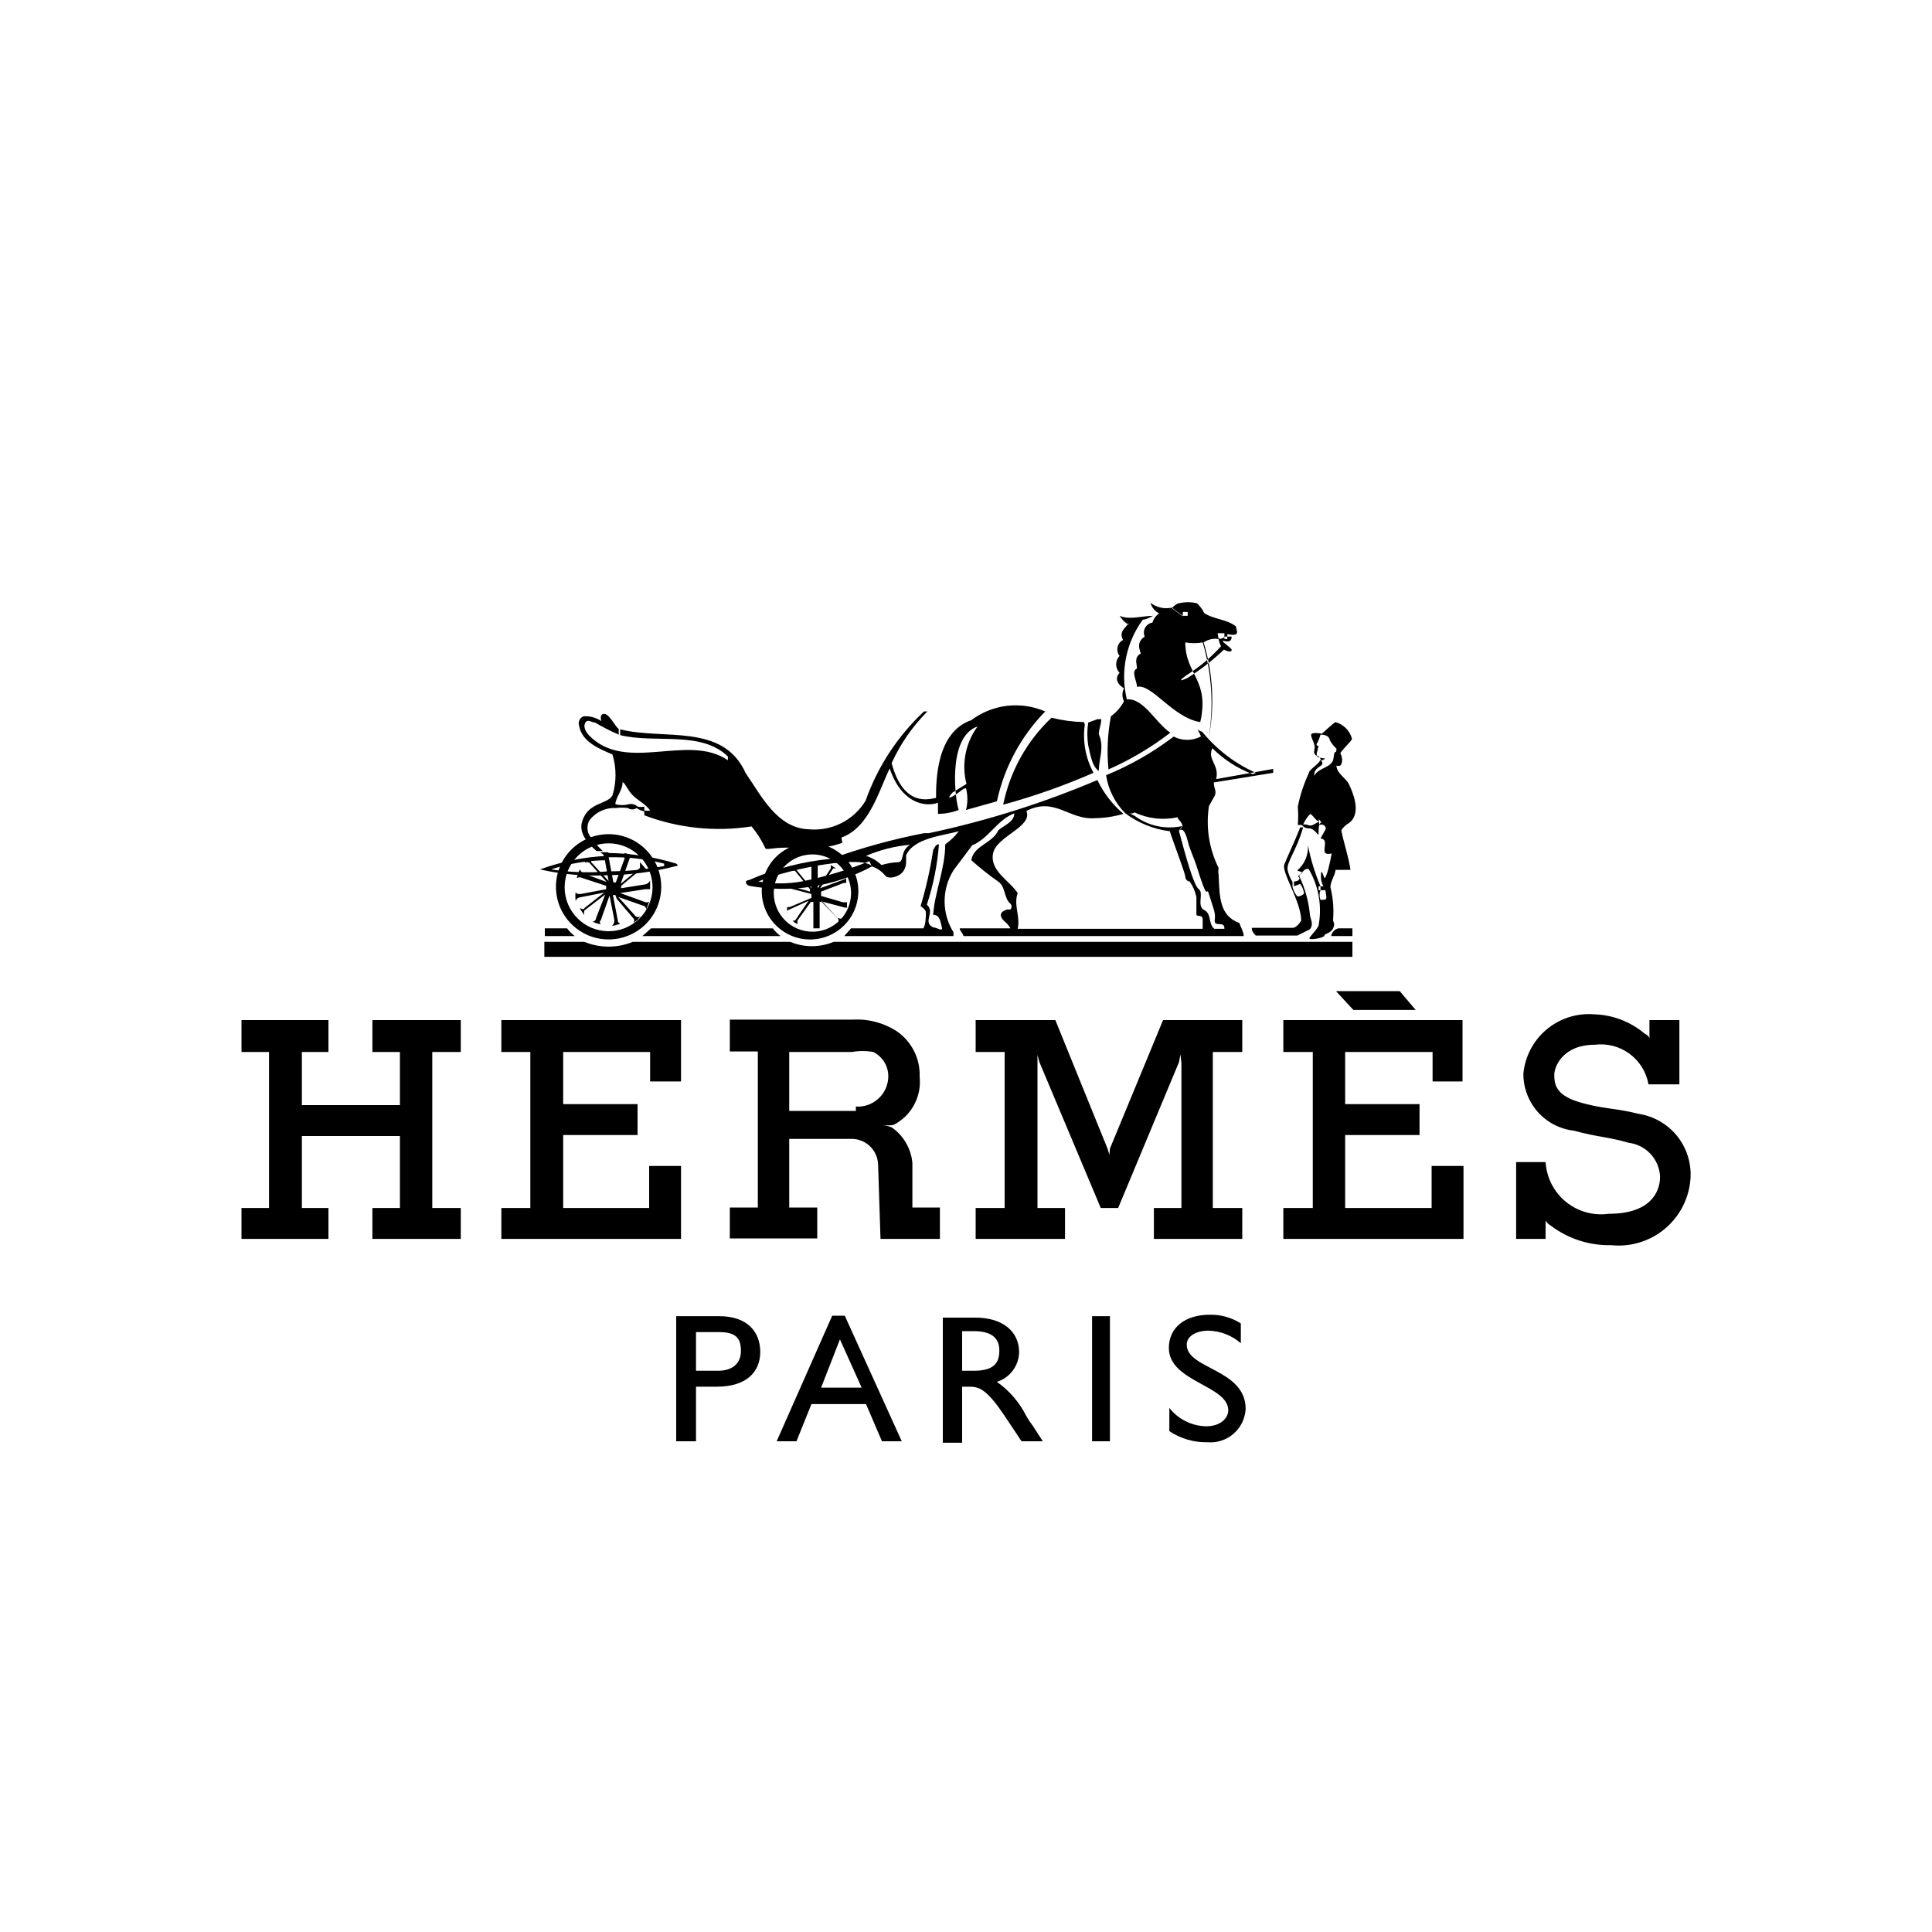<svg width="40" height="40" viewBox="0 0 40 40" fill="none" xmlns="http://www.w3.org/2000/svg">
<path fill-rule="evenodd" clip-rule="evenodd" d="M27.66 20.52H28.98L29.31 20.91H28.02L27.66 20.52ZM11.9 19.38H11.28V19.22H11.74C11.786 19.281 11.839 19.334 11.9 19.38ZM27.56 19.38C27.567 19.342 27.584 19.306 27.611 19.278C27.638 19.249 27.672 19.229 27.71 19.22H28V19.38H27.56ZM17.26 19.5C17.117 19.559 16.965 19.59 16.81 19.59C16.655 19.59 16.503 19.559 16.36 19.5H13.1C12.78 19.632 12.42 19.632 12.1 19.5H11.27V19.81H28V19.5H17.26ZM13.3 19.38L13.48 19.22H16C16.046 19.28 16.099 19.334 16.16 19.38H13.3ZM16.82 19.29C16.979 19.29 17.134 19.243 17.265 19.154C17.397 19.066 17.5 18.941 17.56 18.794C17.62 18.647 17.636 18.486 17.604 18.33C17.572 18.175 17.495 18.032 17.382 17.921C17.269 17.809 17.126 17.734 16.97 17.704C16.814 17.674 16.653 17.692 16.507 17.754C16.361 17.816 16.237 17.92 16.15 18.053C16.063 18.186 16.018 18.341 16.02 18.5C16.023 18.71 16.108 18.911 16.258 19.059C16.408 19.207 16.61 19.29 16.82 19.29V19.45C16.618 19.46 16.418 19.408 16.247 19.302C16.075 19.196 15.939 19.041 15.857 18.856C15.775 18.672 15.751 18.467 15.788 18.268C15.825 18.07 15.921 17.887 16.064 17.744C16.207 17.601 16.39 17.505 16.588 17.468C16.787 17.431 16.992 17.455 17.176 17.537C17.361 17.619 17.517 17.755 17.622 17.926C17.728 18.098 17.78 18.298 17.77 18.5C17.758 18.748 17.654 18.983 17.478 19.158C17.303 19.334 17.068 19.438 16.82 19.45V19.29ZM13.69 18.37C13.692 18.154 13.63 17.941 13.511 17.761C13.392 17.58 13.221 17.439 13.022 17.355C12.822 17.271 12.602 17.249 12.39 17.291C12.178 17.332 11.982 17.436 11.829 17.589C11.676 17.742 11.572 17.937 11.53 18.15C11.489 18.362 11.511 18.582 11.595 18.782C11.679 18.981 11.82 19.151 12.001 19.27C12.181 19.39 12.394 19.452 12.61 19.45C12.896 19.447 13.169 19.333 13.371 19.131C13.573 18.929 13.687 18.656 13.69 18.37H13.51C13.51 18.611 13.414 18.843 13.243 19.013C13.073 19.184 12.841 19.28 12.6 19.28C12.359 19.28 12.127 19.184 11.957 19.013C11.786 18.843 11.69 18.611 11.69 18.37C11.69 18.129 11.786 17.897 11.957 17.727C12.127 17.556 12.359 17.46 12.6 17.46C12.841 17.46 13.073 17.556 13.243 17.727C13.414 17.897 13.51 18.129 13.51 18.37H13.69Z" fill="black"/>
<path fill-rule="evenodd" clip-rule="evenodd" d="M17.33 19L17 18.66L17.49 18.79H17.54C17.533 18.754 17.533 18.716 17.54 18.68H17.45L17 18.55V18.46L17.47 18.28H17.52V18.16C17.518 18.173 17.512 18.184 17.503 18.193C17.494 18.202 17.483 18.208 17.47 18.21L16.98 18.39L17.25 17.98H17.31L17.2 17.91V17.98L16.93 18.39V17.85H16.8V18.39L16.49 18.01V17.95L16.39 18.03C16.413 18.022 16.437 18.022 16.46 18.03L16.77 18.41V18.46L16.32 18.33C16.32 18.33 16.27 18.33 16.27 18.28V18.39H16.34L16.8 18.51V18.59L16.35 18.78H16.3C16.292 18.82 16.292 18.86 16.3 18.9C16.296 18.892 16.294 18.884 16.294 18.875C16.294 18.866 16.296 18.858 16.3 18.85L16.74 18.65L16.46 19.06H16.41C16.436 19.092 16.471 19.116 16.51 19.13C16.51 19.13 16.51 19.08 16.51 19.06L16.79 18.67C16.798 18.674 16.806 18.675 16.815 18.675C16.824 18.675 16.832 18.674 16.84 18.67V19.22H16.97V18.67C16.99 18.676 17.01 18.676 17.03 18.67L17.36 19.03V19.1L17.44 19.02H17.39L17.33 19ZM12.57 17.75C12.967 17.737 13.365 17.781 13.75 17.88C13.75 17.88 13.75 17.88 13.75 17.93C13.368 18.004 12.979 18.041 12.59 18.04C12.197 18.076 11.8 18.062 11.41 18C11.784 17.876 12.176 17.812 12.57 17.81V17.72C12.095 17.742 11.627 17.837 11.18 18C11.642 18.105 12.117 18.146 12.59 18.12C13.066 18.114 13.539 18.05 14 17.93C14.07 17.93 14 17.88 14 17.88C13.537 17.738 13.055 17.664 12.57 17.66V17.75ZM17.44 17.45C17.307 17.496 17.169 17.53 17.03 17.55H16.26C15.98 17.55 15.85 17.61 15.84 17.55C15.766 17.392 15.672 17.244 15.56 17.11C14.813 17.227 14.048 17.148 13.34 16.88V16.78C13.38 16.788 13.42 16.788 13.46 16.78C13.34 16.61 13.15 16.56 13.03 16.38C12.91 16.2 12.95 16.24 12.89 16.19C12.89 16.37 12.75 16.5 12.74 16.65C12.832 16.675 12.928 16.675 13.02 16.65C13.052 16.643 13.085 16.644 13.116 16.653C13.148 16.661 13.176 16.678 13.2 16.7C13.246 16.71 13.294 16.71 13.34 16.7V16.8C13.283 16.787 13.228 16.763 13.18 16.73C13.153 16.748 13.122 16.758 13.09 16.758C13.058 16.758 13.027 16.748 13 16.73C12.917 16.718 12.833 16.718 12.75 16.73C12.644 16.724 12.538 16.745 12.442 16.791C12.346 16.836 12.263 16.904 12.2 16.99C12.175 17.036 12.163 17.088 12.163 17.14C12.163 17.192 12.175 17.244 12.2 17.29C12.28 17.41 12.374 17.521 12.48 17.62H12.35C12.15 17.44 12.01 17.27 12.04 17.06C12.14 16.6 12.56 16.67 12.68 16.47C12.765 16.193 12.765 15.897 12.68 15.62C12.4 15.5 12.05 15.36 11.99 15.03C11.977 14.992 11.979 14.949 11.995 14.912C12.012 14.875 12.042 14.846 12.08 14.83C12.211 14.821 12.341 14.856 12.45 14.93C12.45 14.93 12.4 14.78 12.51 14.78C12.62 14.78 12.76 15.08 12.81 15.09V15.21C12.642 15.137 12.478 15.053 12.32 14.96C12.25 14.96 12.17 14.88 12.12 14.96C12.07 15.04 12.12 15.14 12.19 15.22C12.96 16.02 14.24 15.17 15.07 15.74V15.66C14.5 15.12 13.58 15.4 12.84 15.22V15.1C13.75 15.33 14.97 14.96 15.44 16.01C15.75 16.45 16.08 17.15 16.75 17.17C16.981 17.191 17.212 17.146 17.419 17.042C17.626 16.938 17.799 16.778 17.92 16.58C18.169 15.875 18.584 15.241 19.13 14.73H19.2C18.892 15.04 18.641 15.402 18.46 15.8C18.71 16.73 19.25 16.54 19.38 16.52C19.38 16.18 19.38 15.16 20.11 14.91C20.326 14.747 20.582 14.645 20.851 14.613C21.119 14.582 21.392 14.622 21.64 14.73C21.138 15.243 20.791 15.888 20.64 16.59L20 16.77C20.038 16.622 20.038 16.468 20 16.32C19.93 16.32 19.87 16.41 19.72 16.49C19.57 16.57 19.72 16.41 19.72 16.41L20.01 16.23C19.957 16.027 19.951 15.815 19.991 15.609C20.03 15.403 20.116 15.209 20.24 15.04C19.6 15.26 19.78 16.6 19.85 16.77C19.712 16.822 19.567 16.849 19.42 16.85V16.62C19.14 16.72 18.66 16.62 18.42 15.91C18.19 16.39 17.99 17.14 17.42 17.34L17.44 17.45ZM27.44 15.45H27.36H27.42H27.44Z" fill="black"/>
<path fill-rule="evenodd" clip-rule="evenodd" d="M12.77 18.61L13.11 19.01C13.117 19.017 13.122 19.024 13.126 19.033C13.129 19.041 13.131 19.051 13.131 19.06C13.131 19.069 13.129 19.078 13.126 19.087C13.122 19.096 13.117 19.104 13.11 19.11C13.169 19.074 13.22 19.026 13.26 18.97C13.246 18.981 13.228 18.988 13.21 18.988C13.192 18.988 13.174 18.981 13.16 18.97L12.8 18.57L13.31 18.75C13.36 18.75 13.38 18.81 13.38 18.83L13.44 18.67C13.425 18.678 13.407 18.682 13.39 18.682C13.373 18.682 13.355 18.678 13.34 18.67L12.84 18.49L13.36 18.41H13.46V18.23C13.451 18.25 13.437 18.268 13.42 18.282C13.402 18.296 13.382 18.306 13.36 18.31L12.86 18.39V18.34L13.27 18H13.38L13.25 17.85V17.97L12.85 18.3L13.03 17.79C13.034 17.772 13.045 17.757 13.059 17.746C13.074 17.735 13.092 17.729 13.11 17.73C13.054 17.698 12.993 17.674 12.93 17.66C12.93 17.66 12.93 17.73 12.93 17.78L12.75 18.27H12.7L12.6 17.74C12.589 17.711 12.589 17.679 12.6 17.65C12.54 17.642 12.48 17.642 12.42 17.65C12.44 17.655 12.459 17.665 12.475 17.679C12.491 17.693 12.502 17.71 12.51 17.73L12.6 18.24L12.24 17.85V17.75C12.185 17.775 12.137 17.813 12.1 17.86C12.132 17.848 12.168 17.848 12.2 17.86L12.56 18.26L12.07 18.08C12.07 18.08 11.99 18.01 12.01 17.99C11.979 18.05 11.956 18.114 11.94 18.18C11.958 18.169 11.979 18.164 12 18.164C12.021 18.164 12.042 18.169 12.06 18.18L12.55 18.34V18.41L12.02 18.51C11.97 18.51 11.92 18.51 11.92 18.46C11.909 18.526 11.909 18.594 11.92 18.66C11.92 18.66 11.92 18.6 12 18.58L12.51 18.48L12.1 18.8C12.1 18.85 12 18.8 12 18.8C12 18.8 12.08 18.93 12.1 18.95C12.088 18.918 12.088 18.882 12.1 18.85L12.53 18.52L12.34 19.01C12.34 19.06 12.28 19.09 12.26 19.08C12.318 19.106 12.378 19.126 12.44 19.14C12.44 19.14 12.39 19.09 12.44 19.05L12.62 18.54L12.72 19.05C12.721 19.073 12.717 19.095 12.709 19.116C12.7 19.137 12.687 19.155 12.67 19.17C12.732 19.161 12.792 19.144 12.85 19.12C12.85 19.12 12.79 19.12 12.79 19.05L12.69 18.53H12.74L12.77 18.61ZM27.21 15.52V15.42C27.21 15.37 27.11 15.22 27.16 15.19C27.21 15.16 27.37 15.19 27.37 15.19C27.37 15.19 27.57 15 27.65 14.95C27.731 14.973 27.805 15.016 27.864 15.075C27.924 15.135 27.967 15.209 27.99 15.29C27.99 15.34 27.88 15.42 27.75 15.59C27.8 15.7 27.8 15.79 27.75 15.85C27.724 15.86 27.696 15.86 27.67 15.85C27.67 16.01 27.87 16.11 27.93 16.24C27.99 16.37 28.21 16.83 27.93 17.04C27.865 17.076 27.81 17.128 27.77 17.19C27.82 17.45 27.92 17.73 27.96 18.01H27.65C27.65 18.11 27.52 18.29 27.55 18.39C27.601 18.603 27.618 18.822 27.6 19.04C27.6 19.11 27.65 19.11 27.6 19.22C27.55 19.33 27.43 19.32 27.42 19.37C27.41 19.42 27.11 19.47 27.11 19.43C27.11 19.39 27.27 19.25 27.3 19.16C27.374 18.762 27.303 18.351 27.1 18C27.02 17.95 26.95 18.08 26.9 18.14C27.018 18.389 27.093 18.656 27.12 18.93C27.12 19.01 27.21 19.13 27.12 19.24L26.86 19.37H26C26 19.37 25.9 19.28 25.92 19.21H26.77C26.77 19.21 26.85 19.21 26.94 19.06C26.94 18.67 26.53 18.06 26.59 17.9C26.65 17.74 26.79 17.46 26.92 17.13H26.98C26.84 17.62 26.62 17.87 26.66 18.02C26.68 18.105 26.713 18.186 26.76 18.26V18.36C26.777 18.434 26.811 18.502 26.86 18.56C26.886 18.56 26.912 18.555 26.936 18.545C26.96 18.534 26.982 18.519 27 18.5C26.99 18.428 26.963 18.359 26.92 18.3L26.79 18.35V18.25C26.88 18.25 26.95 18.19 26.87 18.14C27.1 18.02 26.82 18.06 26.87 18.01C26.935 17.952 26.988 17.882 27.024 17.802C27.06 17.723 27.079 17.637 27.08 17.55V17.5C27.136 17.792 27.223 18.077 27.34 18.35V18.43C27.314 18.494 27.314 18.566 27.34 18.63C27.49 18.63 27.47 18.63 27.44 18.43H27.3V18.35H27.4C27.361 18.28 27.343 18.2 27.35 18.12C27.35 18.07 27.35 17.97 27.42 18.18C27.47 18.18 27.55 17.8 27.57 17.67C27.26 17.74 27.57 17.38 27.34 17.36L27.45 17.16C27.45 17.145 27.446 17.13 27.438 17.116C27.431 17.103 27.42 17.092 27.407 17.084C27.394 17.076 27.379 17.071 27.364 17.071C27.349 17.07 27.334 17.073 27.32 17.08L27.3 17C27.25 17 27.2 16.9 27.13 16.85C27.066 16.912 27.015 16.987 26.98 17.07C26.98 17.07 26.98 17.07 27.03 17.07C27.08 17.07 27.12 17.12 27.2 17.07C27.28 17.02 27.33 17.02 27.3 16.95L27.36 17.03C27.3 17.03 27.3 17.18 27.3 17.26C27.3 17.34 27.23 17.15 27.1 17.15C26.97 17.15 26.98 17.07 26.93 17.08H26.87C26.88 16.953 26.88 16.826 26.87 16.7C26.918 16.458 26.996 16.223 27.1 16C27.1 15.93 27.34 15.8 27.33 15.73C27.354 15.747 27.372 15.772 27.38 15.8C27.38 15.88 27.2 15.88 27.21 16.06C27.31 15.88 27.59 15.9 27.61 15.69C27.63 15.48 27.67 15.64 27.67 15.5C27.613 15.449 27.565 15.388 27.53 15.32C27.53 15.32 27.53 15.21 27.34 15.21C27.324 15.265 27.304 15.318 27.28 15.37C27.28 15.37 27.23 15.42 27.28 15.44C27.33 15.46 27.28 15.44 27.28 15.54C27.267 15.559 27.261 15.582 27.261 15.605C27.261 15.628 27.267 15.651 27.28 15.67C27.41 15.73 27.51 15.67 27.36 15.75C27.344 15.712 27.32 15.678 27.29 15.65C27.29 15.65 27.19 15.65 27.21 15.54C27.23 15.43 27.21 15.44 27.21 15.41V15.52ZM22.8 14.89C22.8 15.01 22.75 15.09 22.75 15.2C22.87 15.48 22.75 15.7 22.75 15.96C22.62 15.88 22.58 15.66 22.53 15.43C22.506 15.274 22.506 15.116 22.53 14.96L22.72 14.89H22.8Z" fill="black"/>
<path fill-rule="evenodd" clip-rule="evenodd" d="M22.46 15C22.411 15.344 22.474 15.695 22.64 16C22.034 16.265 21.409 16.486 20.77 16.66C20.91 15.971 21.259 15.343 21.77 14.86C21.989 14.915 22.214 14.945 22.44 14.95L22.46 15ZM20.85 18.83C20.69 18.88 20.69 18.97 20.79 19.07C20.843 19.111 20.887 19.162 20.92 19.22H19.87C19.87 19.27 19.92 19.3 19.95 19.38H25.75C25.75 19.3 25.69 19.2 25.66 19.11C25.25 18.96 25.25 18.58 25.23 18.11C25.222 18.064 25.222 18.016 25.23 17.97C25.033 17.574 24.963 17.127 25.03 16.69L25.13 16.51C25.21 16.39 25.13 16.33 25.13 16.2L26.36 16V15.92L25.18 16.13C25.25 15.83 24.99 15.73 25.1 15.49C25.338 15.728 25.625 15.912 25.94 16.03L26 16C25.568 15.808 25.188 15.517 24.89 15.15C24.853 15.141 24.819 15.124 24.79 15.1C24.79 15.1 24.87 15.23 24.86 15.25C24.773 15.295 24.677 15.318 24.58 15.318C24.483 15.318 24.387 15.295 24.3 15.25C23.87 15.577 23.4 15.846 22.9 16.05C22.946 16.349 23.086 16.626 23.3 16.84C23.569 17.041 23.886 17.169 24.22 17.21C24.28 17.41 24.53 18.05 24.54 18.15C24.55 18.25 24.63 18.25 24.63 18.25C24.698 18.346 24.746 18.455 24.77 18.57V18.92C24.77 19 24.88 18.92 24.9 19.02V19.23H25.14C25.01 19.12 25.09 18.92 24.93 18.84C24.77 18.76 24.93 18.49 24.82 18.41C24.71 18.33 24.54 17.69 24.41 17.21L24.49 17.1C24.318 17.139 24.14 17.141 23.967 17.105C23.794 17.069 23.632 16.995 23.49 16.89C23.25 16.77 23.39 16.89 23.49 16.82C23.767 16.951 24.081 16.986 24.38 16.92C24.38 16.97 24.48 17.02 24.48 17.1L24.4 17.21C24.48 17.13 24.54 17.21 24.59 17.41C24.64 17.61 24.72 17.76 24.77 17.92C24.82 18.08 24.89 18.3 24.94 18.41C24.99 18.52 24.99 18.41 25.02 18.48C25.13 18.84 25.17 18.89 25.15 19.05C25.13 19.21 25.36 19.05 25.35 19.23H21.07C21.13 18.97 20.98 18.74 21.07 18.49C20.9 18.23 20.49 18.03 20.56 17.67C20.63 17.31 21.39 17.12 21.25 16.79C21.84 16.49 22.13 16.98 22.67 16.94C22.87 16.936 23.068 16.906 23.26 16.85C23.033 16.657 22.849 16.419 22.72 16.15C21.595 16.627 20.426 16.996 19.23 17.25H19.13C18.477 17.377 17.835 17.554 17.21 17.78C16.624 17.835 16.05 17.984 15.51 18.22C15.43 18.22 15.41 18.3 15.51 18.34C16.378 18.498 17.273 18.357 18.05 17.94L18 17.83C17.547 18.013 17.079 18.154 16.6 18.25C16.302 18.303 15.998 18.303 15.7 18.25C15.65 18.25 15.65 18.25 15.7 18.25C16.43 17.96 17.86 17.7 18.06 17.94C18.161 17.976 18.251 18.038 18.32 18.12C18.38 18.2 18.52 18.17 18.61 18.12C18.7 18.07 18.76 17.97 18.76 17.85H18.61C18.488 17.854 18.367 17.874 18.25 17.91C18.16 17.822 18.05 17.757 17.93 17.72C18.219 17.596 18.526 17.518 18.84 17.49C18.63 17.63 18.73 17.81 18.61 17.85H18.76V17.71C18.91 17.35 19.53 17.3 19.85 17.21C19.772 17.315 19.677 17.406 19.57 17.48C19.57 17.98 19.35 18.48 19.32 18.94C19.47 18.94 19.47 19.1 19.5 19.2C19.53 19.3 19.39 19.2 19.32 19.2C19.09 19.09 19.37 18.89 19.19 18.73C19.323 18.325 19.407 17.905 19.44 17.48C19.37 17.48 19.35 17.55 19.32 17.6C19.261 17.992 19.174 18.38 19.06 18.76C19.06 18.76 19.17 18.83 19.17 18.89C19.17 18.95 19.17 19.12 19.12 19.22H17.62L17.48 19.38H19.74V19.3C19.62 19.108 19.557 18.886 19.557 18.66C19.557 18.434 19.62 18.212 19.74 18.02L20.13 17.5C20.46 17.37 20.65 16.97 21 16.84C21 17.02 20.78 17.09 20.67 17.19C20.54 17.47 20.16 17.5 20.11 17.81C20.282 17.964 20.462 18.107 20.65 18.24C20.83 18.35 20.78 18.6 20.92 18.71C20.935 18.727 20.943 18.748 20.943 18.77C20.943 18.792 20.935 18.814 20.92 18.83H20.85ZM23.36 12.91C23.3 13.01 23.16 13.07 23.25 13.25C23.222 13.265 23.197 13.286 23.177 13.312C23.158 13.338 23.145 13.367 23.138 13.399C23.131 13.43 23.132 13.463 23.139 13.494C23.146 13.525 23.16 13.555 23.18 13.58C23.134 13.627 23.109 13.69 23.109 13.755C23.109 13.82 23.134 13.883 23.18 13.93C23.05 14.07 23.18 14.2 23.27 14.25C23.25 14.292 23.239 14.338 23.239 14.385C23.239 14.432 23.25 14.478 23.27 14.52C23.206 14.643 23.113 14.749 23 14.83C22.931 15.192 22.914 15.563 22.95 15.93C23.406 15.729 23.835 15.474 24.23 15.17C23.92 14.96 23.68 14.45 23.33 14.48C23.262 14.197 23.256 13.904 23.313 13.619C23.37 13.334 23.488 13.065 23.66 12.83C23.72 12.83 23.82 12.78 23.87 12.75C23.66 12.75 23.38 12.84 23.18 12.75C23.18 12.75 23.28 12.91 23.38 12.93L23.36 12.91Z" fill="black"/>
<path fill-rule="evenodd" clip-rule="evenodd" d="M24.46 12.75H24.59V12.67H24.49C24.487 12.7 24.487 12.73 24.49 12.76L24.26 12.59C24.26 12.59 24.36 12.49 24.41 12.49C24.532 12.461 24.658 12.461 24.78 12.49C24.843 12.545 24.895 12.614 24.93 12.69C25.11 12.82 25.41 12.82 25.59 12.97C25.59 13.02 25.64 13.1 25.59 13.13C25.54 13.16 25.43 13.13 25.41 13.13V13.23H25.35V13.11H25.22C25.19 13.11 25.22 13.11 25.22 13.18C25.22 13.25 25.31 13.23 25.36 13.18H25.5C25.5 13.27 25.45 13.3 25.34 13.27C25.23 13.24 25.49 13.41 25.5 13.45C25.51 13.49 25.45 13.51 25.34 13.45C25.107 13.672 24.853 13.87 24.58 14.04C24.29 14.17 24.58 13.97 24.58 13.97C24.839 13.806 25.075 13.608 25.28 13.38C25.256 13.333 25.239 13.282 25.23 13.23C25.122 13.213 25.011 13.238 24.92 13.3C25.118 13.948 25.152 14.635 25.02 15.3C25.134 14.633 25.093 13.949 24.9 13.3C24.781 13.322 24.659 13.322 24.54 13.3C24.54 13.97 25.05 14.07 24.85 14.95C24.28 14.86 23.85 14.15 23.54 14.22C23.54 14.1 23.41 13.9 23.54 13.84C23.54 13.74 23.47 13.61 23.62 13.53C23.57 13.4 23.55 13.28 23.7 13.18C23.687 13.151 23.682 13.119 23.683 13.087C23.685 13.055 23.694 13.024 23.709 12.996C23.725 12.968 23.746 12.944 23.772 12.926C23.799 12.907 23.828 12.895 23.86 12.89C23.883 12.812 23.933 12.745 24 12.7C23.956 12.678 23.917 12.648 23.886 12.61C23.855 12.572 23.832 12.527 23.82 12.48C23.881 12.528 23.953 12.562 24.029 12.579C24.105 12.597 24.184 12.597 24.26 12.58L24.49 12.75H24.46ZM5 21.12H6.8V21.78H6.25V22.88H8.28V21.78H7.71V21.12H9.54V21.78H8.95V25.01H9.54V25.65H7.71V25.01H8.28V23.52H6.25V25.01H6.8V25.65H5V25.01H5.57V21.78H5V21.12ZM26.57 21.12H30.28V22.39H29.66V21.78H27.85V22.86H29.39V23.5H27.85V25.01H29.64V24.14H30.3V25.65H26.57V25.01H27.18V21.78H26.57V21.12ZM10.38 21.12H14.1V22.39H13.46V21.78H11.66V22.86H13.2V23.5H11.66V25.01H13.44V24.14H14.1V25.65H10.38V25.01H10.98V21.78H10.38V21.12ZM33.92 23.06C33.46 22.94 33.15 22.96 32.67 22.81C32.19 22.66 32.18 22.42 32.18 22.25C32.18 22.08 32.36 21.63 33.02 21.63C33.275 21.598 33.532 21.665 33.739 21.818C33.946 21.971 34.086 22.197 34.13 22.45H34.77V21.12H34.15V21.5C34.15 21.5 34.15 21.45 34.05 21.4C33.756 21.151 33.385 21.01 33 21C32.644 20.972 32.291 21.086 32.018 21.316C31.745 21.546 31.573 21.874 31.54 22.23C31.538 22.522 31.645 22.804 31.838 23.022C32.032 23.239 32.3 23.378 32.59 23.41C33.06 23.54 33.31 23.54 33.72 23.66C33.894 23.681 34.054 23.763 34.173 23.891C34.292 24.019 34.362 24.185 34.37 24.36C34.37 24.69 34.16 25.13 33.31 25.13C33.153 25.152 32.992 25.142 32.839 25.099C32.686 25.057 32.544 24.983 32.42 24.882C32.297 24.782 32.197 24.657 32.124 24.515C32.052 24.374 32.01 24.219 32 24.06H31.39V25.65H32V25.27C32.023 25.312 32.058 25.347 32.1 25.37C32.461 25.646 32.906 25.791 33.36 25.78C33.559 25.801 33.76 25.781 33.951 25.722C34.142 25.663 34.32 25.567 34.473 25.438C34.626 25.309 34.751 25.151 34.842 24.973C34.933 24.794 34.986 24.6 35 24.4C35.021 24.082 34.922 23.767 34.722 23.519C34.522 23.271 34.235 23.107 33.92 23.06ZM25.11 25.01V21.78H25.72V21.12H24.08L22.98 23.78L22.97 23.91L22.93 23.78L21.85 21.12H20.2V21.78H20.8V25.01H20.2V25.65H22.05V25.01H21.48V21.84L21.52 21.99L22.79 25.01H23.15L24.41 21.99L24.44 21.83L24.46 22.01V25.01H23.89V25.65H25.72V25.01H25.11ZM18.89 25V24.08C18.878 23.933 18.832 23.79 18.758 23.662C18.684 23.534 18.582 23.424 18.46 23.34C18.398 23.317 18.335 23.301 18.27 23.29C18.346 23.303 18.424 23.303 18.5 23.29C18.681 23.198 18.829 23.053 18.926 22.874C19.022 22.696 19.062 22.492 19.04 22.29C19.047 22.109 19.008 21.929 18.928 21.767C18.847 21.604 18.728 21.465 18.58 21.36C18.308 21.18 17.986 21.092 17.66 21.11H15.11V21.77H15.69V25H15.11V25.64H16.92V25H16.34V23.58H17.59C17.664 23.575 17.738 23.584 17.808 23.608C17.878 23.632 17.943 23.67 17.998 23.719C18.053 23.769 18.098 23.829 18.129 23.896C18.16 23.963 18.177 24.036 18.18 24.11L18.23 25.65H19.46V25H18.89ZM17.72 23H16.34V21.78H17.64C17.785 21.754 17.934 21.754 18.08 21.78C18.179 21.829 18.262 21.907 18.317 22.003C18.372 22.099 18.398 22.209 18.39 22.32C18.385 22.403 18.363 22.484 18.327 22.558C18.291 22.633 18.24 22.699 18.177 22.754C18.115 22.809 18.043 22.851 17.964 22.878C17.886 22.904 17.803 22.916 17.72 22.91V23ZM14.89 27.25C15.48 27.25 15.74 27.58 15.74 27.99C15.74 28.4 15.46 28.71 14.84 28.71H14.41V29.84H14V27.25H14.89ZM14.41 28.38H14.87C15.15 28.38 15.34 28.24 15.34 27.97C15.34 27.7 15.23 27.58 14.89 27.58H14.41V28.38ZM18.67 29.84H18.26L17.93 29.07H16.8L16.49 29.84H16.08L17.23 27.24H17.49L18.67 29.84ZM17 28.73H17.84L17.39 27.73L17 28.73ZM22.98 29.84H22.61V27.25H22.98V29.84ZM25.69 27.81C25.504 27.648 25.267 27.556 25.02 27.55C24.77 27.55 24.57 27.66 24.57 27.84C24.57 28.35 25.79 28.34 25.79 29.17C25.785 29.268 25.76 29.363 25.718 29.451C25.675 29.54 25.615 29.618 25.541 29.682C25.468 29.747 25.382 29.796 25.289 29.826C25.196 29.857 25.098 29.868 25 29.86C24.719 29.867 24.443 29.786 24.21 29.63V29.15C24.301 29.265 24.416 29.359 24.548 29.425C24.679 29.491 24.823 29.526 24.97 29.53C25.28 29.53 25.43 29.35 25.43 29.2C25.43 28.68 24.2 28.61 24.2 27.91C24.2 27.48 24.54 27.22 25.05 27.22C25.276 27.216 25.499 27.278 25.69 27.4V27.81ZM21.39 29.53C21.339 29.463 21.292 29.393 21.25 29.32C21.109 29.036 20.899 28.792 20.64 28.61C20.77 28.569 20.885 28.488 20.967 28.378C21.05 28.269 21.096 28.137 21.1 28C21.1 27.56 20.75 27.28 20.2 27.28H19.52V29.87H19.92V28.71H20.08C20.28 28.71 20.44 28.78 20.79 29.3L21.15 29.84H21.59L21.39 29.53ZM20.16 28.38H19.92V27.56H20.16C20.54 27.56 20.69 27.71 20.69 27.96C20.69 28.21 20.59 28.38 20.16 28.38Z" fill="black"/>
</svg>
